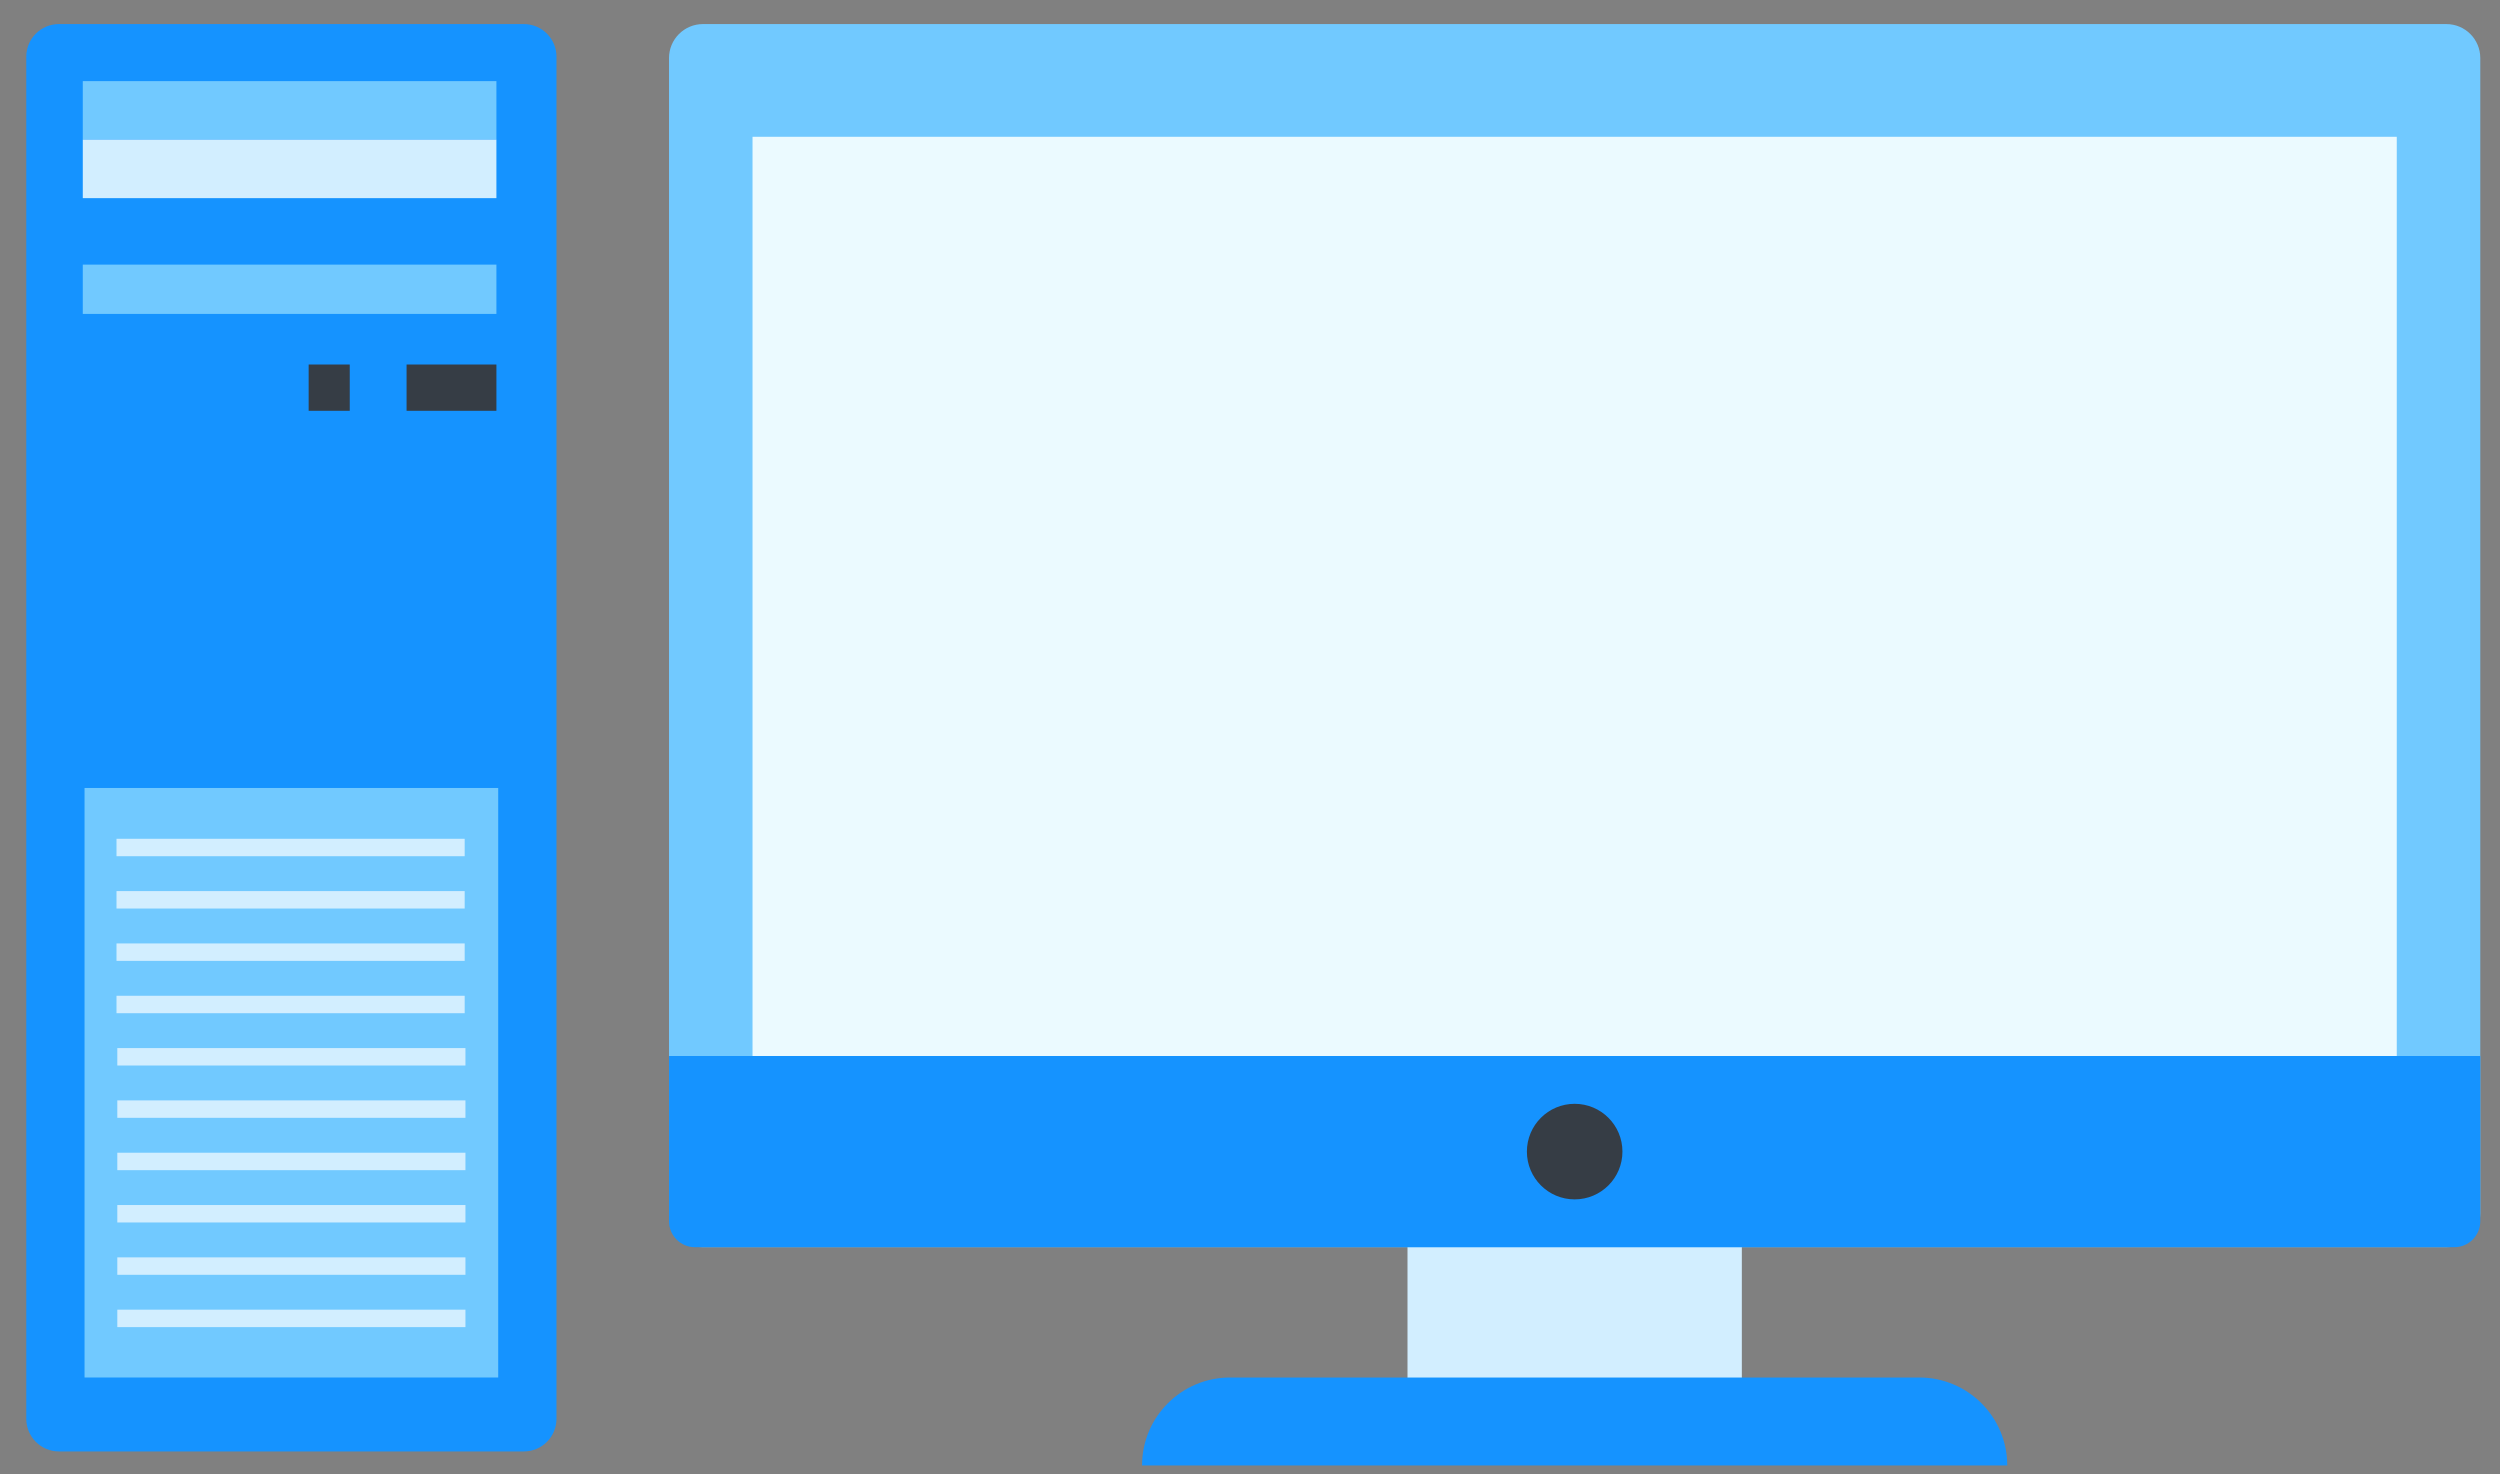 <?xml version="1.0" encoding="UTF-8"?>
<svg width="78px" height="46px" viewBox="0 0 78 46" version="1.1" xmlns="http://www.w3.org/2000/svg" xmlns:xlink="http://www.w3.org/1999/xlink">
    <rect x="0" y="0" width="78" height="46" fill="#808080" stroke="none"/>
    <!-- Generator: Sketch 49.2 (51160) - http://www.bohemiancoding.com/sketch -->
    <title>Group 19</title>
    <desc>Created with Sketch.</desc>
    <defs></defs>
    <g id="Page-1" stroke="none" stroke-width="1" fill="none" fill-rule="evenodd">
        <g id="Group-19" transform="translate(-9, -25)">
            <rect id="Rectangle-12" x="0" y="0" width="96" height="96"></rect>
            <g id="Group-74" transform="translate(9.6, 25.6)">
                <polygon id="Fill-50" fill="#D2EEFF" points="43.314 44.685 53.745 44.685 53.745 28.473 43.314 28.473"></polygon>
                <path d="M75.726,38.313 L21.333,38.313 C20.748,38.313 20.273,37.839 20.273,37.254 L20.273,1.211 C20.273,0.626 20.748,0.151 21.333,0.151 L75.726,0.151 C76.311,0.151 76.785,0.626 76.785,1.211 L76.785,37.254 C76.785,37.839 76.311,38.313 75.726,38.313" id="Fill-52" fill="#71C9FF"></path>
                <polygon id="Fill-53" fill="#EBFAFF" points="22.879 34.797 74.179 34.797 74.179 3.668 22.879 3.668"></polygon>
                <path d="M75.975,38.313 L21.084,38.313 C20.636,38.313 20.273,37.95 20.273,37.503 L20.273,32.347 L76.785,32.347 L76.785,37.503 C76.785,37.95 76.422,38.313 75.975,38.313" id="Fill-54" fill="#1593FF"></path>
                <path d="M62.026,45.123 L35.032,45.123 C35.032,43.607 36.262,42.378 37.778,42.378 L59.281,42.378 C60.797,42.378 62.026,43.607 62.026,45.123" id="Fill-55" fill="#1593FF"></path>
                <path d="M50.02,35.33 C50.02,36.153 49.353,36.821 48.529,36.821 C47.706,36.821 47.039,36.153 47.039,35.33 C47.039,34.507 47.706,33.839 48.529,33.839 C49.353,33.839 50.02,34.507 50.02,35.33" id="Fill-56" fill="#363D45"></path>
                <path d="M15.744,44.685 L1.238,44.685 C0.676,44.685 0.22,44.229 0.22,43.667 L0.22,1.169 C0.22,0.607 0.676,0.151 1.238,0.151 L15.744,0.151 C16.306,0.151 16.762,0.607 16.762,1.169 L16.762,43.667 C16.762,44.229 16.306,44.685 15.744,44.685" id="Fill-57" fill="#1593FF"></path>
                <polygon id="Fill-58" fill="#71C9FF" points="1.983 3.756 14.888 3.756 14.888 1.931 1.983 1.931"></polygon>
                <polygon id="Fill-59" fill="#D2EEFF" points="1.983 5.582 14.888 5.582 14.888 3.756 1.983 3.756"></polygon>
                <polygon id="Fill-60" fill="#71C9FF" points="1.983 9.194 14.888 9.194 14.888 7.656 1.983 7.656"></polygon>
                <polygon id="Fill-61" fill="#363D45" points="9.03 12.217 10.312 12.217 10.312 10.773 9.03 10.773"></polygon>
                <polygon id="Fill-62" fill="#363D45" points="12.085 12.217 14.888 12.217 14.888 10.773 12.085 10.773"></polygon>
                <polygon id="Fill-63" fill="#71C9FF" points="2.038 42.378 14.944 42.378 14.944 23.985 2.038 23.985"></polygon>
                <polygon id="Fill-64" fill="#D2EEFF" points="3.035 26.114 13.898 26.114 13.898 25.57 3.035 25.57"></polygon>
                <polygon id="Fill-65" fill="#D2EEFF" points="3.035 27.746 13.898 27.746 13.898 27.202 3.035 27.202"></polygon>
                <polygon id="Fill-66" fill="#D2EEFF" points="3.035 29.379 13.898 29.379 13.898 28.835 3.035 28.835"></polygon>
                <polygon id="Fill-67" fill="#D2EEFF" points="3.035 31.012 13.898 31.012 13.898 30.468 3.035 30.468"></polygon>
                <polygon id="Fill-68" fill="#D2EEFF" points="3.06 32.644 13.922 32.644 13.922 32.1 3.06 32.1"></polygon>
                <polygon id="Fill-69" fill="#D2EEFF" points="3.06 34.276 13.922 34.276 13.922 33.732 3.06 33.732"></polygon>
                <polygon id="Fill-70" fill="#D2EEFF" points="3.06 35.909 13.922 35.909 13.922 35.365 3.06 35.365"></polygon>
                <polygon id="Fill-71" fill="#D2EEFF" points="3.06 37.541 13.922 37.541 13.922 36.997 3.06 36.997"></polygon>
                <polygon id="Fill-72" fill="#D2EEFF" points="3.06 39.174 13.922 39.174 13.922 38.63 3.06 38.63"></polygon>
                <polygon id="Fill-73" fill="#D2EEFF" points="3.06 40.806 13.922 40.806 13.922 40.262 3.06 40.262"></polygon>
            </g>
        </g>
    </g>
</svg>